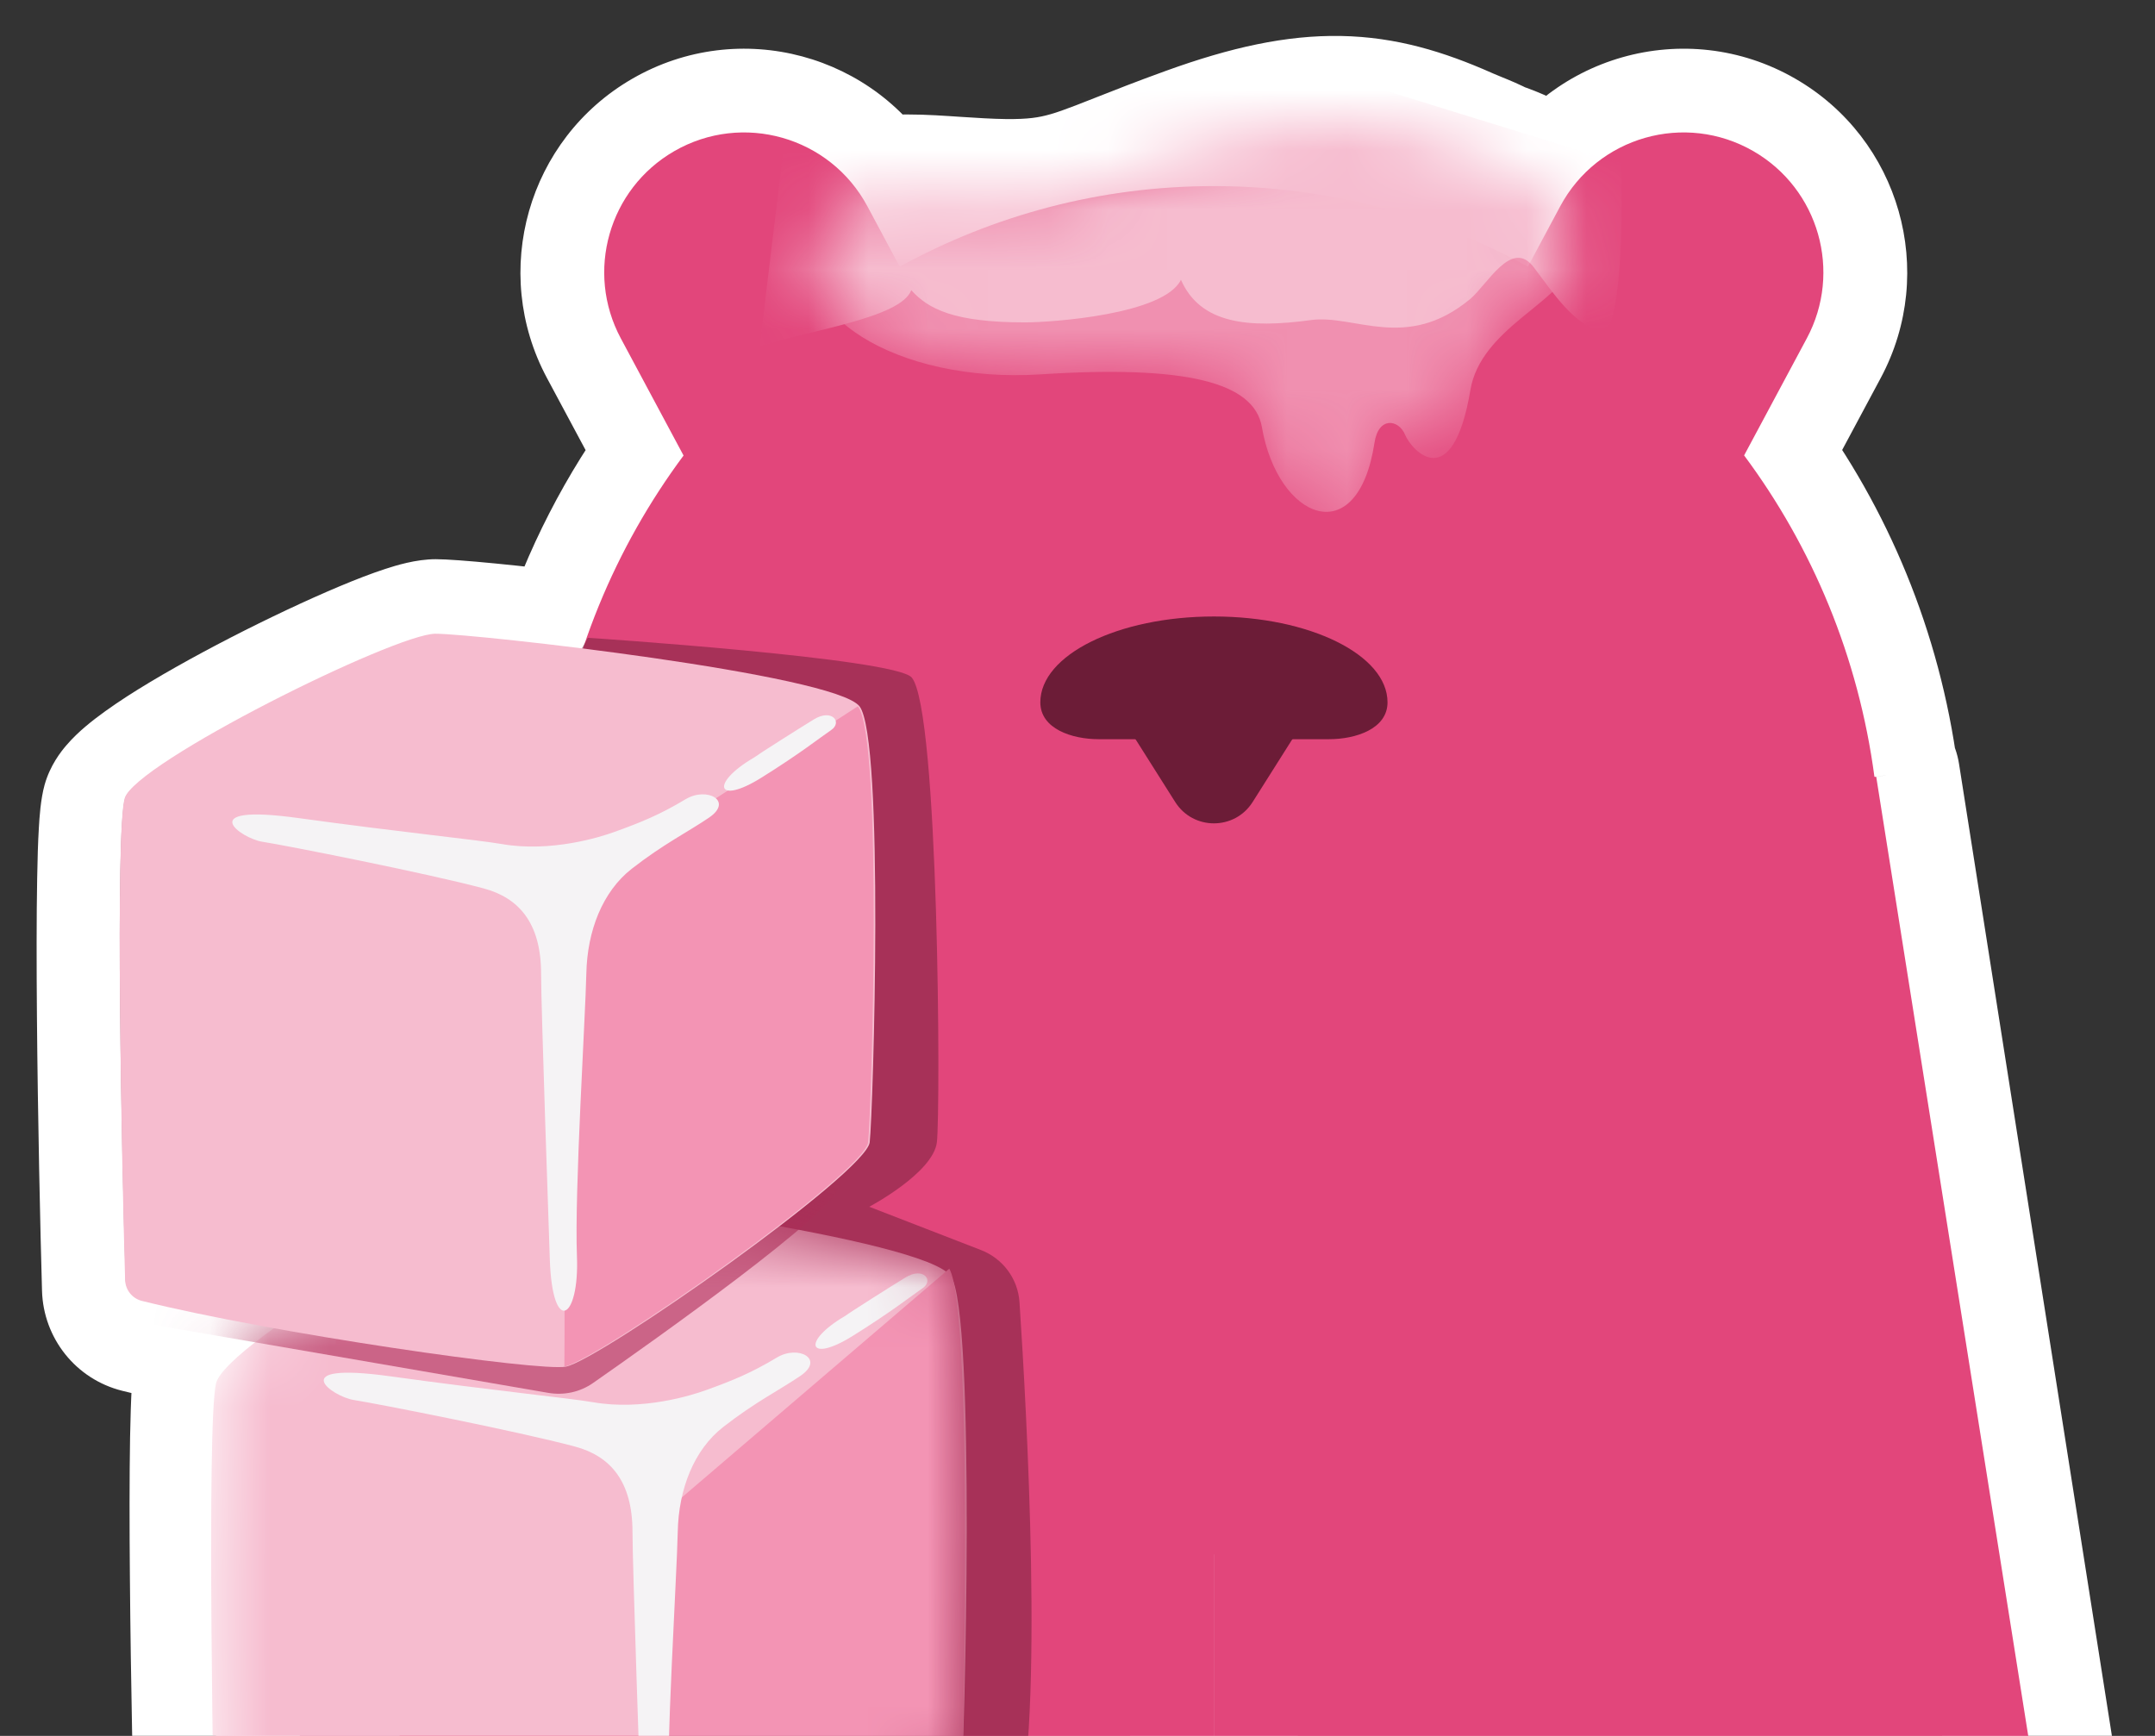 <svg width="36" height="29" viewBox="0 0 36 29" fill="none" xmlns="http://www.w3.org/2000/svg">
<rect x="0" y="0" width="36" height="29" fill="#333333" stroke="none"/>
<g id="Mask group">
<g id="Group 1912055135">
<g id="&#231;&#153;&#189;&#232;&#190;&#185;">
<mask id="path-1-outside-1_1609_89625" maskUnits="userSpaceOnUse" x="0.012" y="0" width="36" height="34" fill="black">
<rect fill="white" x="0.012" width="36" height="34"/>
<path fill-rule="evenodd" clip-rule="evenodd" d="M26.044 3.485L26.064 3.448C26.687 2.284 28.149 1.867 29.292 2.527C30.385 3.158 30.779 4.542 30.184 5.654L29.137 7.609C30.276 9.141 31.047 10.976 31.314 12.977H31.343L34.128 30.686H20.279V25.968H20.279V30.686H13.938C12.722 31.564 11.434 32.395 11.143 32.454C10.698 32.543 6.152 31.889 3.937 31.336C3.774 31.296 3.661 31.154 3.656 30.985C3.596 28.941 3.488 23.373 3.648 22.803C3.682 22.68 3.896 22.49 4.219 22.265C3.535 22.137 2.896 22.004 2.383 21.876C2.219 21.836 2.106 21.694 2.102 21.526C2.043 19.512 1.937 14.05 2.094 13.49C2.258 12.901 6.608 10.742 7.28 10.742C7.531 10.742 8.524 10.836 9.691 10.982C10.083 9.753 10.672 8.617 11.42 7.611L10.371 5.654C9.776 4.542 10.171 3.158 11.263 2.527C12.383 1.881 13.809 2.268 14.452 3.378C14.868 3.278 15.39 3.312 15.955 3.349C16.09 3.358 16.227 3.367 16.366 3.374C17.545 3.437 17.867 3.309 18.822 2.931C19.122 2.812 19.485 2.669 19.956 2.498C21.927 1.787 22.965 1.883 24.355 2.498L24.378 2.508C24.439 2.535 24.5 2.56 24.561 2.585C24.688 2.637 24.812 2.688 24.925 2.749C25.484 2.934 25.839 3.193 26.044 3.485Z"/>
</mask>
<path fill-rule="evenodd" clip-rule="evenodd" d="M26.044 3.485L26.064 3.448C26.687 2.284 28.149 1.867 29.292 2.527C30.385 3.158 30.779 4.542 30.184 5.654L29.137 7.609C30.276 9.141 31.047 10.976 31.314 12.977H31.343L34.128 30.686H20.279V25.968H20.279V30.686H13.938C12.722 31.564 11.434 32.395 11.143 32.454C10.698 32.543 6.152 31.889 3.937 31.336C3.774 31.296 3.661 31.154 3.656 30.985C3.596 28.941 3.488 23.373 3.648 22.803C3.682 22.68 3.896 22.49 4.219 22.265C3.535 22.137 2.896 22.004 2.383 21.876C2.219 21.836 2.106 21.694 2.102 21.526C2.043 19.512 1.937 14.05 2.094 13.49C2.258 12.901 6.608 10.742 7.28 10.742C7.531 10.742 8.524 10.836 9.691 10.982C10.083 9.753 10.672 8.617 11.42 7.611L10.371 5.654C9.776 4.542 10.171 3.158 11.263 2.527C12.383 1.881 13.809 2.268 14.452 3.378C14.868 3.278 15.39 3.312 15.955 3.349C16.09 3.358 16.227 3.367 16.366 3.374C17.545 3.437 17.867 3.309 18.822 2.931C19.122 2.812 19.485 2.669 19.956 2.498C21.927 1.787 22.965 1.883 24.355 2.498L24.378 2.508C24.439 2.535 24.5 2.56 24.561 2.585C24.688 2.637 24.812 2.688 24.925 2.749C25.484 2.934 25.839 3.193 26.044 3.485Z" fill="#FFABC7"/>
<path d="M26.064 3.448L27.298 4.109L27.298 4.109L26.064 3.448ZM26.044 3.485L24.899 4.289C25.178 4.687 25.644 4.911 26.129 4.882C26.614 4.853 27.049 4.574 27.279 4.146L26.044 3.485ZM29.292 2.527L28.592 3.74V3.74L29.292 2.527ZM30.184 5.654L28.95 4.993L28.95 4.993L30.184 5.654ZM29.137 7.609L27.903 6.948C27.646 7.426 27.69 8.009 28.014 8.445L29.137 7.609ZM31.314 12.977L29.926 13.162C30.018 13.858 30.612 14.377 31.314 14.377V12.977ZM31.343 12.977L32.726 12.76C32.619 12.079 32.032 11.577 31.343 11.577V12.977ZM34.128 30.686V32.086C34.538 32.086 34.926 31.906 35.192 31.595C35.458 31.284 35.575 30.872 35.511 30.468L34.128 30.686ZM20.279 30.686H18.88C18.88 31.459 19.506 32.086 20.279 32.086V30.686ZM20.279 25.968H21.68C21.68 25.194 21.053 24.567 20.279 24.567V25.968ZM20.279 25.968V24.567C19.506 24.567 18.879 25.194 18.879 25.968H20.279ZM20.279 30.686V32.086C21.052 32.086 21.679 31.459 21.679 30.686H20.279ZM13.938 30.686V29.285C13.644 29.285 13.357 29.378 13.119 29.551L13.938 30.686ZM11.143 32.454L11.417 33.827H11.417L11.143 32.454ZM3.937 31.336L4.276 29.978L4.276 29.978L3.937 31.336ZM3.656 30.985L5.055 30.945L3.656 30.985ZM3.648 22.803L2.299 22.426L2.299 22.426L3.648 22.803ZM4.219 22.265L5.018 23.416C5.481 23.094 5.707 22.525 5.588 21.973C5.47 21.42 5.032 20.993 4.477 20.889L4.219 22.265ZM2.383 21.876L2.721 20.518L2.721 20.518L2.383 21.876ZM2.102 21.526L0.702 21.566L2.102 21.526ZM2.094 13.49L3.442 13.867L2.094 13.49ZM9.691 10.982L9.518 12.371C10.187 12.455 10.82 12.05 11.025 11.407L9.691 10.982ZM11.42 7.611L12.543 8.447C12.867 8.011 12.91 7.428 12.654 6.95L11.42 7.611ZM10.371 5.654L11.606 4.993L11.606 4.993L10.371 5.654ZM11.263 2.527L11.963 3.74L11.263 2.527ZM14.452 3.378L13.241 4.08C13.552 4.617 14.179 4.885 14.782 4.739L14.452 3.378ZM15.955 3.349L15.863 4.746L15.955 3.349ZM16.366 3.374L16.441 1.976L16.441 1.976L16.366 3.374ZM18.822 2.931L19.337 4.233L18.822 2.931ZM19.956 2.498L19.481 1.182L19.481 1.182L19.956 2.498ZM24.355 2.498L23.788 3.778L23.792 3.78L24.355 2.498ZM24.378 2.508L23.815 3.79L23.818 3.792L24.378 2.508ZM24.561 2.585L25.091 1.289L25.091 1.289L24.561 2.585ZM24.925 2.749L24.259 3.98C24.332 4.019 24.407 4.052 24.486 4.078L24.925 2.749ZM24.83 2.787L24.81 2.824L27.279 4.146L27.298 4.109L24.83 2.787ZM29.992 1.315C28.165 0.26 25.826 0.926 24.83 2.787L27.298 4.109C27.548 3.642 28.134 3.475 28.592 3.74L29.992 1.315ZM31.418 6.315C32.37 4.537 31.739 2.323 29.992 1.315L28.592 3.74C29.03 3.993 29.188 4.547 28.95 4.993L31.418 6.315ZM30.371 8.27L31.418 6.315L28.95 4.993L27.903 6.948L30.371 8.27ZM32.701 12.793C32.403 10.551 31.539 8.492 30.26 6.773L28.014 8.445C29.014 9.789 29.692 11.402 29.926 13.162L32.701 12.793ZM31.343 11.577H31.314V14.377H31.343V11.577ZM35.511 30.468L32.726 12.76L29.96 13.195L32.745 30.903L35.511 30.468ZM20.279 32.086H34.128V29.285H20.279V32.086ZM18.88 25.968V30.686H21.68V25.968H18.88ZM20.279 27.367H20.279V24.567H20.279V27.367ZM21.679 30.686V25.968H18.879V30.686H21.679ZM13.938 32.086H20.279V29.285H13.938V32.086ZM11.417 33.827C11.621 33.786 11.796 33.708 11.88 33.67C11.989 33.62 12.101 33.561 12.209 33.502C12.425 33.382 12.678 33.229 12.946 33.058C13.484 32.716 14.133 32.272 14.758 31.82L13.119 29.551C12.528 29.977 11.925 30.389 11.442 30.696C11.199 30.851 11 30.971 10.854 31.051C10.781 31.092 10.736 31.114 10.713 31.125C10.666 31.146 10.737 31.107 10.868 31.081L11.417 33.827ZM3.598 32.695C4.77 32.987 6.513 33.296 7.995 33.52C8.741 33.632 9.44 33.726 9.988 33.786C10.26 33.816 10.508 33.839 10.711 33.851C10.812 33.858 10.915 33.862 11.012 33.862C11.083 33.862 11.245 33.861 11.417 33.827L10.868 31.081C10.986 31.058 11.06 31.062 11.014 31.062C10.994 31.062 10.952 31.061 10.882 31.057C10.742 31.048 10.545 31.03 10.294 31.003C9.795 30.948 9.135 30.86 8.412 30.751C6.957 30.532 5.318 30.238 4.276 29.978L3.598 32.695ZM2.256 31.026C2.279 31.814 2.819 32.5 3.598 32.695L4.276 29.978C4.729 30.091 5.042 30.493 5.055 30.945L2.256 31.026ZM2.299 22.426C2.231 22.669 2.212 22.975 2.202 23.154C2.188 23.391 2.179 23.684 2.173 24.009C2.162 24.662 2.162 25.489 2.17 26.353C2.184 28.083 2.226 29.996 2.256 31.026L5.055 30.945C5.026 29.93 4.984 28.037 4.969 26.329C4.962 25.474 4.962 24.675 4.973 24.06C4.978 23.75 4.987 23.499 4.997 23.315C5.011 23.072 5.024 23.08 4.996 23.181L2.299 22.426ZM3.421 21.115C3.234 21.245 3.04 21.391 2.873 21.546C2.79 21.623 2.692 21.722 2.599 21.841C2.518 21.947 2.377 22.147 2.299 22.426L4.996 23.181C4.963 23.298 4.92 23.385 4.89 23.439C4.858 23.495 4.83 23.534 4.813 23.556C4.78 23.598 4.762 23.613 4.777 23.599C4.788 23.588 4.814 23.566 4.857 23.533C4.899 23.5 4.953 23.461 5.018 23.416L3.421 21.115ZM2.044 23.235C2.595 23.372 3.264 23.511 3.962 23.642L4.477 20.889C3.806 20.764 3.197 20.636 2.721 20.518L2.044 23.235ZM0.702 21.566C0.725 22.354 1.264 23.041 2.044 23.235L2.721 20.518C3.175 20.631 3.488 21.034 3.501 21.485L0.702 21.566ZM0.745 13.112C0.678 13.354 0.659 13.658 0.649 13.832C0.635 14.066 0.626 14.354 0.621 14.673C0.609 15.314 0.61 16.126 0.617 16.974C0.631 18.673 0.673 20.552 0.702 21.566L3.501 21.485C3.472 20.486 3.431 18.627 3.417 16.951C3.41 16.112 3.409 15.328 3.42 14.724C3.426 14.42 3.434 14.174 3.444 13.994C3.458 13.755 3.47 13.765 3.442 13.867L0.745 13.112ZM7.28 9.342C6.945 9.342 6.607 9.449 6.435 9.505C6.202 9.581 5.939 9.683 5.668 9.797C5.123 10.026 4.477 10.331 3.856 10.65C3.237 10.969 2.613 11.317 2.119 11.636C1.876 11.794 1.633 11.964 1.431 12.135C1.33 12.22 1.214 12.328 1.107 12.453C1.019 12.556 0.837 12.784 0.745 13.112L3.442 13.867C3.371 14.122 3.243 14.264 3.237 14.271C3.212 14.3 3.206 14.301 3.242 14.27C3.312 14.211 3.441 14.116 3.639 13.988C4.028 13.737 4.564 13.435 5.137 13.14C5.708 12.846 6.286 12.574 6.751 12.379C6.984 12.281 7.172 12.21 7.307 12.166C7.502 12.102 7.447 12.142 7.28 12.142V9.342ZM9.865 9.593C8.726 9.45 7.637 9.342 7.28 9.342V12.142C7.275 12.142 7.289 12.142 7.333 12.144C7.373 12.146 7.426 12.149 7.493 12.155C7.626 12.165 7.799 12.18 8.005 12.2C8.417 12.241 8.945 12.299 9.518 12.371L9.865 9.593ZM10.296 6.776C9.457 7.904 8.797 9.179 8.358 10.557L11.025 11.407C11.369 10.328 11.887 9.329 12.543 8.447L10.296 6.776ZM9.137 6.315L10.186 8.272L12.654 6.95L11.606 4.993L9.137 6.315ZM10.563 1.315C8.816 2.323 8.185 4.537 9.137 6.315L11.606 4.993C11.367 4.547 11.525 3.993 11.963 3.74L10.563 1.315ZM15.664 2.677C14.635 0.9 12.354 0.281 10.563 1.315L11.963 3.74C12.412 3.481 12.984 3.636 13.241 4.08L15.664 2.677ZM14.782 4.739C14.945 4.7 15.225 4.704 15.863 4.746L16.046 1.952C15.555 1.92 14.791 1.856 14.123 2.018L14.782 4.739ZM15.863 4.746C15.997 4.755 16.143 4.764 16.292 4.772L16.441 1.976C16.312 1.969 16.183 1.961 16.046 1.952L15.863 4.746ZM16.292 4.772C16.934 4.806 17.444 4.795 17.96 4.689C18.45 4.588 18.89 4.41 19.337 4.233L18.307 1.629C17.8 1.83 17.6 1.904 17.396 1.946C17.217 1.983 16.977 2.005 16.441 1.976L16.292 4.772ZM19.337 4.233C19.636 4.114 19.982 3.978 20.432 3.815L19.481 1.182C18.988 1.36 18.608 1.51 18.307 1.629L19.337 4.233ZM20.432 3.815C21.332 3.49 21.905 3.393 22.349 3.4C22.776 3.408 23.192 3.514 23.788 3.778L24.922 1.218C24.128 0.867 23.33 0.617 22.398 0.601C21.483 0.585 20.551 0.795 19.481 1.182L20.432 3.815ZM23.792 3.78L23.815 3.79L24.941 1.226L24.918 1.217L23.792 3.78ZM23.818 3.792C23.896 3.826 23.973 3.857 24.031 3.881L25.091 1.289C25.028 1.263 24.981 1.244 24.937 1.225L23.818 3.792ZM24.031 3.881C24.172 3.938 24.224 3.961 24.259 3.98L25.591 1.517C25.4 1.414 25.204 1.335 25.091 1.289L24.031 3.881ZM24.486 4.078C24.849 4.198 24.914 4.311 24.899 4.289L27.19 2.68C26.764 2.074 26.119 1.669 25.365 1.42L24.486 4.078Z" fill="white" mask="url(#path-1-outside-1_1609_89625)"/>
</g>
<path id="Union" fill-rule="evenodd" clip-rule="evenodd" d="M10.371 5.653C9.775 4.541 10.17 3.157 11.262 2.526C12.405 1.866 13.867 2.283 14.49 3.446L15.03 4.455C16.594 3.596 18.381 3.109 20.278 3.109C22.175 3.109 23.961 3.595 25.524 4.454L26.064 3.446C26.687 2.283 28.149 1.866 29.292 2.526C30.384 3.157 30.779 4.541 30.183 5.653L29.136 7.608C30.276 9.14 31.047 10.976 31.313 12.977H31.343L34.127 30.543H20.279V25.967H20.278V30.543H6.43L9.215 12.977H9.244C9.51 10.977 10.28 9.142 11.419 7.61L10.371 5.653Z" fill="#E2467B"/>
<path id="Vector 1743" opacity="0.5" d="M2.098 21.377C2.034 19.357 1.919 13.898 2.089 13.338C2.269 12.749 6.832 10.655 7.566 10.655C7.742 10.655 9.659 10.941 9.659 10.941L9.821 10.655C9.821 10.655 14.952 10.994 15.23 11.318C15.688 11.854 15.713 18.569 15.651 19.082C15.589 19.596 14.521 20.16 14.521 20.16L16.387 20.883C16.753 21.025 17.005 21.362 17.031 21.754C17.151 23.56 17.439 28.68 16.986 30.42C16.384 32.728 11.317 30.42 11.317 30.42C11.317 30.42 10.748 22.773 9.345 22.009C7.255 20.869 3.494 21.548 2.393 21.655C2.223 21.672 2.103 21.547 2.098 21.377Z" fill="#6C1C37"/>
<path id="Subtract" d="M22.203 12.349C22.647 12.349 23.179 12.177 23.179 11.733C23.179 10.941 21.88 10.299 20.279 10.299C18.677 10.299 17.379 10.941 17.379 11.733C17.379 12.177 17.91 12.349 18.354 12.349H18.956C18.964 12.349 18.972 12.353 18.976 12.36L19.632 13.398C19.932 13.874 20.626 13.874 20.926 13.398L21.582 12.36C21.586 12.353 21.593 12.349 21.601 12.349H22.203Z" fill="#6C1C37"/>
<g id="Group 1912055134">
<g id="Group 1912055130">
<mask id="mask0_1609_89625" style="mask-type:alpha" maskUnits="userSpaceOnUse" x="3" y="19" width="14" height="15">
<path id="Vector 1738" d="M3.618 31.81C3.56 29.624 3.452 23.555 3.609 22.936C3.774 22.288 8.128 19.913 8.801 19.913C9.474 19.913 15.464 20.655 15.885 21.244C16.306 21.833 16.113 28.684 16.056 29.248C15.999 29.812 11.552 33.243 10.982 33.368C10.544 33.464 6.068 32.756 3.891 32.159C3.731 32.115 3.623 31.975 3.618 31.81Z" fill="#FFC3D7"/>
</mask>
<g mask="url(#mask0_1609_89625)">
<path id="Vector 1744" d="M3.619 32.513C3.56 30.219 3.451 23.766 3.609 23.11C3.774 22.425 8.128 19.913 8.801 19.913C9.474 19.913 15.464 20.698 15.885 21.321C16.306 21.943 16.113 29.189 16.056 29.785C15.999 30.381 11.552 34.009 10.982 34.142C10.544 34.243 6.061 33.493 3.886 32.862C3.729 32.816 3.623 32.676 3.619 32.513Z" fill="#F6BCCF"/>
<path id="Vector 1741" d="M11.089 25.274L15.858 21.194C16.279 21.901 16.086 30.13 16.029 30.807C15.972 31.484 11.525 35.604 10.955 35.754C10.964 34.854 10.957 26.835 10.955 25.56C10.955 25.448 11.004 25.347 11.089 25.274Z" fill="#F394B4"/>
<path id="Vector 1742" d="M-1.256 20.77L14.026 13.37C14.447 13.906 14.083 19.292 14.026 19.805C13.979 20.231 10.939 22.384 9.906 23.105C9.688 23.257 9.421 23.314 9.158 23.269L-1.154 21.491C-1.521 21.428 -1.591 20.932 -1.256 20.77Z" fill="#AF2B57" fill-opacity="0.6"/>
<path id="Vector 1739" d="M5.914 23.389C5.543 23.332 4.743 22.748 6.508 22.991C8.264 23.234 9.505 23.356 9.911 23.426C10.735 23.569 11.558 23.309 11.79 23.225C12.239 23.063 12.543 22.94 12.98 22.678C13.336 22.464 13.784 22.704 13.372 22.985C13.02 23.224 12.615 23.423 12.081 23.84C11.592 24.221 11.336 24.879 11.322 25.591C11.308 26.304 11.122 29.24 11.165 30.309C11.208 31.378 10.755 31.643 10.712 30.368C10.698 29.952 10.566 26.147 10.566 25.591C10.566 24.745 10.194 24.325 9.608 24.167C8.656 23.912 6.284 23.446 5.914 23.389Z" fill="#F5F3F5"/>
<path id="Vector 1740" d="M14.243 22.319C13.5 22.783 13.383 22.414 14.122 21.982C14.204 21.92 14.882 21.491 15.124 21.343C15.426 21.157 15.605 21.391 15.412 21.521C15.22 21.652 14.905 21.906 14.243 22.319Z" fill="#F5F3F5"/>
</g>
</g>
<g id="Group 1912055131">
<path id="Vector 1742_2" d="M2.09 21.382C2.031 19.367 1.925 13.899 2.082 13.338C2.247 12.749 6.6 10.587 7.274 10.587C7.947 10.587 13.937 11.263 14.358 11.799C14.778 12.334 14.586 18.569 14.529 19.082C14.472 19.595 10.025 22.717 9.455 22.831C9.018 22.918 4.551 22.276 2.371 21.733C2.208 21.692 2.095 21.55 2.09 21.382Z" fill="#F6BCCF"/>
<path id="Vector 1741_2" d="M9.603 14.864L14.331 11.799C14.752 12.334 14.559 18.569 14.502 19.082C14.445 19.595 9.998 22.717 9.428 22.831C9.437 22.165 9.43 16.354 9.428 15.182C9.428 15.053 9.494 14.934 9.603 14.864Z" fill="#F394B4"/>
<path id="Vector 1739_2" d="M4.386 14.063C4.016 14.006 3.216 13.422 4.98 13.666C6.737 13.908 7.978 14.03 8.384 14.101C9.208 14.243 10.031 13.983 10.262 13.899C10.711 13.737 11.015 13.614 11.453 13.352C11.809 13.138 12.256 13.379 11.845 13.659C11.493 13.899 11.088 14.097 10.553 14.514C10.065 14.895 9.809 15.553 9.795 16.266C9.78 16.978 9.595 19.915 9.638 20.984C9.681 22.053 9.228 22.318 9.185 21.042C9.171 20.627 9.039 16.822 9.039 16.266C9.039 15.419 8.667 14.999 8.08 14.842C7.129 14.587 4.757 14.12 4.386 14.063Z" fill="#F5F3F5"/>
<path id="Vector 1740_2" d="M12.716 12.994C11.972 13.458 11.856 13.089 12.594 12.657C12.677 12.595 13.354 12.166 13.596 12.018C13.899 11.832 14.077 12.066 13.885 12.196C13.692 12.327 13.378 12.581 12.716 12.994Z" fill="#F5F3F5"/>
</g>
</g>
<g id="Mask group_2">
<mask id="mask1_1609_89625" style="mask-type:alpha" maskUnits="userSpaceOnUse" x="13" y="2" width="14" height="7">
<path id="Vector 1748" d="M17.385 6.254C14.957 6.409 13.105 5.202 13.636 3.948C14.015 3.054 15.125 3.239 16.364 3.301C17.913 3.379 17.983 3.146 19.954 2.472C21.925 1.799 22.962 1.889 24.353 2.472L24.375 2.481C24.564 2.559 24.755 2.623 24.923 2.709C26.151 3.094 26.398 3.819 26.222 4.466C26.063 5.051 24.736 5.494 24.564 6.513C24.265 8.287 23.579 7.523 23.473 7.264C23.367 7.005 22.962 6.95 22.962 7.393C22.962 9.478 21.502 9.582 21.08 7.134C20.951 6.385 19.813 6.098 17.385 6.254Z" fill="#FF0000"/>
</mask>
<g mask="url(#mask1_1609_89625)">
<path id="Vector 1750" d="M17.385 6.254C14.957 6.409 13.105 5.202 13.636 3.948C14.015 3.054 15.125 3.239 16.364 3.301C17.913 3.379 17.983 3.146 19.954 2.472C21.925 1.799 22.962 1.889 24.353 2.472L24.375 2.481C24.564 2.559 24.755 2.623 24.923 2.709C26.151 3.094 26.398 3.819 26.222 4.466C26.063 5.051 24.736 5.494 24.564 6.513C24.265 8.287 23.579 7.523 23.473 7.264C23.367 7.005 23.029 6.954 22.962 7.393C22.682 9.231 21.347 8.682 21.08 7.134C20.951 6.385 19.813 6.098 17.385 6.254Z" fill="#F090B0"/>
<path id="Vector 1749" d="M15.223 4.848C15.047 5.315 13.517 5.515 12.69 5.787L13.112 2.291L20.801 0.789L27.083 2.731C27.112 3.728 27.08 5.686 26.714 5.541C26.256 5.36 25.992 4.958 25.623 4.466C25.253 3.974 24.847 4.758 24.558 4.997C23.494 5.878 22.628 5.248 21.901 5.347C20.854 5.489 20.053 5.412 19.728 4.674C19.446 5.256 17.564 5.386 17.124 5.386C15.929 5.386 15.505 5.159 15.223 4.848Z" fill="#F6BCCF"/>
</g>
</g>
</g>
</g>
</svg>
